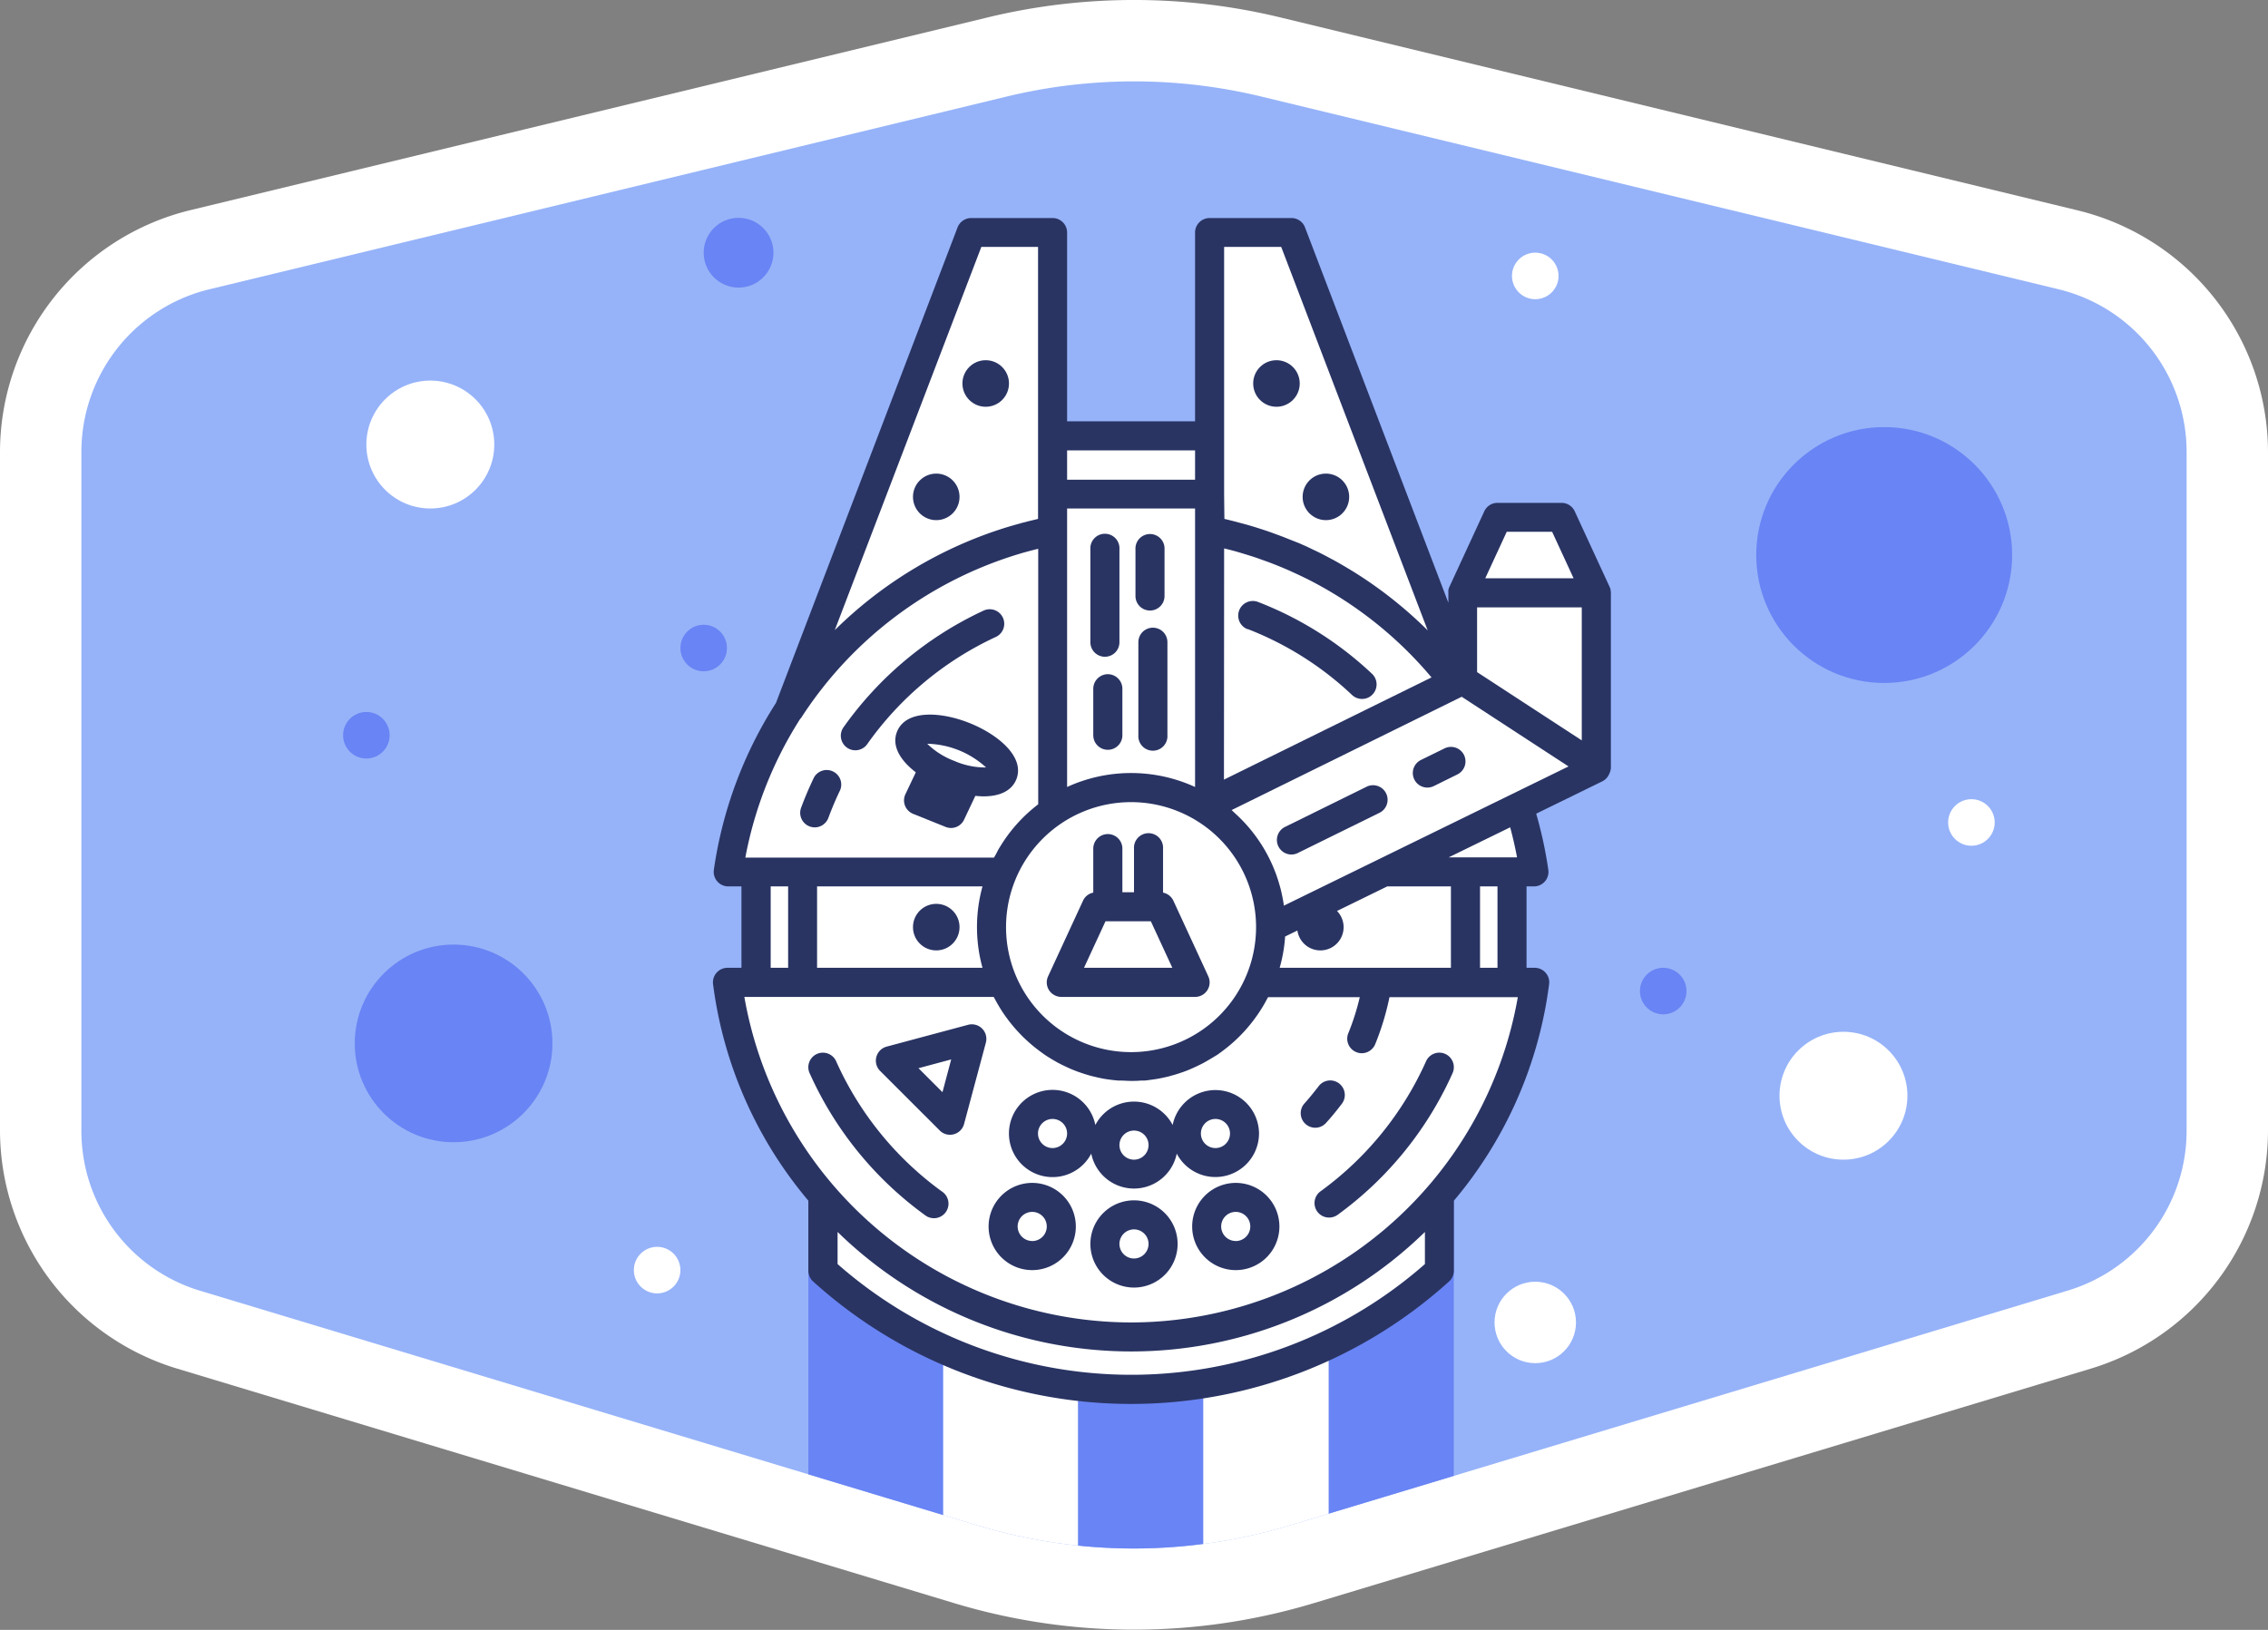 <svg id="Capa_1" data-name="Capa 1" xmlns="http://www.w3.org/2000/svg" xmlns:xlink="http://www.w3.org/1999/xlink" viewBox="0 0 416 299"><rect x="0" y="0" width="416" height="299" fill="#808080" stroke="none"/><defs><style>.cls-1{fill:none;}.cls-2{fill:#fff;}.cls-3{fill:#96b3f9;}.cls-4{fill:#6984f4;}.cls-5{clip-path:url(#clip-path);}.cls-6{fill:#293463;}</style><clipPath id="clip-path"><path class="cls-1" d="M208,284.07a99.27,99.27,0,0,1-28.74-4.25l-142.45-43a30.61,30.61,0,0,1-21.88-29.46V83A30.69,30.69,0,0,1,38.48,53.05L184.65,17.71a99.45,99.45,0,0,1,46.7,0L377.52,53.05A30.69,30.69,0,0,1,401.07,83V207.32a30.61,30.61,0,0,1-21.88,29.46l-142.45,43A99.27,99.27,0,0,1,208,284.07Z"/></clipPath></defs><title>mauro</title><path class="cls-2" d="M181.14,3.2,35,38.53A45.71,45.71,0,0,0,0,83V207.32a45.71,45.71,0,0,0,32.49,43.75l142.45,43a114.2,114.2,0,0,0,66.12,0l142.45-43A45.71,45.71,0,0,0,416,207.32V83a45.71,45.71,0,0,0-35-44.43L234.86,3.2A114.24,114.24,0,0,0,181.14,3.2Z"/><path class="cls-3" d="M208,284.07a99.27,99.27,0,0,1-28.74-4.25l-142.45-43a30.61,30.61,0,0,1-21.88-29.46V83A30.69,30.69,0,0,1,38.48,53.05L184.65,17.71a99.45,99.45,0,0,1,46.7,0L377.52,53.05A30.69,30.69,0,0,1,401.07,83V207.32a30.61,30.61,0,0,1-21.88,29.46l-142.45,43A99.27,99.27,0,0,1,208,284.07Z"/><circle class="cls-4" cx="135.47" cy="46.36" r="6.4"/><circle class="cls-2" cx="281.6" cy="242.6" r="7.47"/><circle class="cls-4" cx="67.2" cy="134.88" r="4.27"/><circle class="cls-4" cx="129.07" cy="118.88" r="4.27"/><circle class="cls-2" cx="120.53" cy="233" r="4.27"/><circle class="cls-4" cx="305.07" cy="181.81" r="4.27"/><circle class="cls-2" cx="281.6" cy="50.62" r="4.27"/><circle class="cls-2" cx="361.6" cy="150.88" r="4.27"/><circle class="cls-2" cx="78.93" cy="81.55" r="11.73"/><circle class="cls-2" cx="338.13" cy="201.01" r="11.73"/><circle class="cls-4" cx="83.2" cy="191.41" r="18.13"/><circle class="cls-4" cx="345.6" cy="101.82" r="23.47"/><g class="cls-5"><rect class="cls-4" x="148.27" y="208.85" width="24.74" height="77.1"/><rect class="cls-2" x="173.01" y="208.85" width="24.74" height="77.1"/><rect class="cls-4" x="197.75" y="208.85" width="22.97" height="77.1"/><rect class="cls-4" x="243.69" y="208.85" width="22.97" height="77.1"/><rect class="cls-2" x="220.72" y="208.85" width="22.97" height="77.1"/></g><path class="cls-2" d="M207.47,254.33a83.52,83.52,0,0,1-56-21.48V219.11l-.75-.9A73.57,73.57,0,0,1,134,180.74h5.16V159.41h-5A73.23,73.23,0,0,1,145,130.63l.17-.27,33.3-87.2h14V80.49H222.4V43.16h14l26.18,68.55,6.19-1.14v-1.7l.08-.17L275,95.42h11.05l6.21,13.45v31.66l-14.32,7,.74,2.58a72.84,72.84,0,0,1,2.05,9.29H276.8v21.33h4.09a73.64,73.64,0,0,1-16.67,37.47l-.75.9v13.74A83.52,83.52,0,0,1,207.47,254.33Z"/><circle class="cls-6" cx="180.8" cy="70.35" r="4.27"/><circle class="cls-6" cx="171.73" cy="91.15" r="4.27"/><circle class="cls-6" cx="234.13" cy="70.35" r="4.27"/><circle class="cls-6" cx="243.2" cy="91.15" r="4.27"/><circle class="cls-6" cx="171.73" cy="170.08" r="4.27"/><path class="cls-6" d="M215.22,165.23a2.66,2.66,0,0,0-1.89-1.48v-8.07a2.67,2.67,0,1,0-5.33,0v8h-2.13v-8a2.67,2.67,0,1,0-5.34,0v8.07a2.62,2.62,0,0,0-1.88,1.48l-6.4,13.86a2.65,2.65,0,0,0,.17,2.56,2.69,2.69,0,0,0,2.25,1.23H219.2a2.66,2.66,0,0,0,2.42-3.79Zm-16.39,12.31,3.94-8.53h8.32l3.94,8.53Z"/><path class="cls-6" d="M230.93,207.94a8,8,0,0,0-15.84-1.56,8,8,0,0,0-14.18,0,8,8,0,1,0-.75,5.25,8,8,0,0,0,15.68,0,8,8,0,0,0,15.09-3.69Zm-37.86,2.67a2.67,2.67,0,1,1,2.66-2.67A2.68,2.68,0,0,1,193.07,210.61ZM208,212.74a2.67,2.67,0,1,1,2.67-2.67A2.68,2.68,0,0,1,208,212.74Zm12.27-4.8a2.67,2.67,0,1,1,2.66,2.67A2.67,2.67,0,0,1,220.27,207.94Z"/><path class="cls-6" d="M208,220.2a8,8,0,1,0,8,8A8,8,0,0,0,208,220.2Zm0,10.67a2.67,2.67,0,1,1,2.67-2.67A2.68,2.68,0,0,1,208,230.87Z"/><path class="cls-6" d="M189.33,217a8,8,0,1,0,8,8A8,8,0,0,0,189.33,217Zm0,10.66A2.67,2.67,0,1,1,192,225,2.67,2.67,0,0,1,189.33,227.67Z"/><path class="cls-6" d="M226.67,217a8,8,0,1,0,8,8A8,8,0,0,0,226.67,217Zm0,10.66a2.67,2.67,0,1,1,2.66-2.67A2.68,2.68,0,0,1,226.67,227.67Z"/><path class="cls-6" d="M172.76,218.57a59.48,59.48,0,0,1-19.33-23.74,2.67,2.67,0,1,0-4.86,2.19,64.87,64.87,0,0,0,21.05,25.86,2.67,2.67,0,1,0,3.14-4.31Z"/><path class="cls-6" d="M265.09,193.34a2.66,2.66,0,0,0-3.52,1.35,59.53,59.53,0,0,1-19.35,23.85,2.66,2.66,0,0,0,1.57,4.82,2.72,2.72,0,0,0,1.57-.51,64.85,64.85,0,0,0,21.08-26A2.67,2.67,0,0,0,265.09,193.34Z"/><path class="cls-6" d="M228.86,115.4A58.73,58.73,0,0,1,248,127.5a2.68,2.68,0,0,0,1.83.72,2.64,2.64,0,0,0,1.94-.84,2.67,2.67,0,0,0-.11-3.77,64.2,64.2,0,0,0-20.9-13.18,2.67,2.67,0,1,0-1.93,5Z"/><path class="cls-6" d="M155.35,137.15a2.67,2.67,0,0,0,3.72-.64,59.5,59.5,0,0,1,23.58-19.66,2.66,2.66,0,0,0-2.23-4.84,65,65,0,0,0-25.71,21.42A2.68,2.68,0,0,0,155.35,137.15Z"/><path class="cls-6" d="M148.51,151.61a2.77,2.77,0,0,0,.93.17,2.68,2.68,0,0,0,2.5-1.74c.64-1.72,1.36-3.43,2.16-5.09a2.67,2.67,0,0,0-4.8-2.32c-.87,1.81-1.67,3.68-2.36,5.55A2.67,2.67,0,0,0,148.51,151.61Z"/><path class="cls-6" d="M177.56,188l-14.93,4a2.67,2.67,0,0,0-1.2,4.46l10.94,10.93a2.62,2.62,0,0,0,1.88.78,2.72,2.72,0,0,0,.69-.09,2.66,2.66,0,0,0,1.89-1.88l4-14.93a2.67,2.67,0,0,0-3.27-3.27Zm-4.69,12.36-4.4-4.4,6-1.61Z"/><path class="cls-6" d="M268.53,138.5a2.67,2.67,0,0,0-3.57-1.21l-4.34,2.13a2.67,2.67,0,0,0,1.18,5.06,2.75,2.75,0,0,0,1.18-.27l4.33-2.14A2.67,2.67,0,0,0,268.53,138.5Z"/><path class="cls-6" d="M250.57,144.37l-14.88,7.33a2.67,2.67,0,0,0,1.19,5.06,2.61,2.61,0,0,0,1.17-.28l14.87-7.32a2.67,2.67,0,1,0-2.35-4.79Z"/><path class="cls-6" d="M243.22,206c1-1.09,1.94-2.25,2.83-3.42a2.67,2.67,0,1,0-4.26-3.21c-.79,1-1.64,2.08-2.53,3.06a2.67,2.67,0,0,0,2,4.45A2.64,2.64,0,0,0,243.22,206Z"/><path class="cls-6" d="M164.54,134.21c-1.07,2.66.66,5.34,3.44,7.47l-1.9,4a2.66,2.66,0,0,0,1.41,3.62l5.94,2.39a2.64,2.64,0,0,0,3.4-1.32L178.9,146c.51.05,1,.09,1.51.09,2.77,0,5.08-.88,6-3.1h0c1.64-4.08-3.27-8.21-8.53-10.33S166.19,130.14,164.54,134.21Zm16.33,6.58a14.16,14.16,0,0,1-5.8-1.19,14.32,14.32,0,0,1-5-3.16,16.53,16.53,0,0,1,10.8,4.35Z"/><path class="cls-6" d="M202.67,120.48a2.66,2.66,0,0,0,2.66-2.66V100.75a2.67,2.67,0,1,0-5.33,0v17.07A2.66,2.66,0,0,0,202.67,120.48Z"/><path class="cls-6" d="M203.2,123.68a2.68,2.68,0,0,0-2.67,2.67v8.53a2.67,2.67,0,0,0,5.34,0v-8.53A2.68,2.68,0,0,0,203.2,123.68Z"/><path class="cls-6" d="M211.47,115.15a2.66,2.66,0,0,0-2.67,2.67v17.06a2.67,2.67,0,1,0,5.33,0V117.82A2.66,2.66,0,0,0,211.47,115.15Z"/><path class="cls-6" d="M210.93,112a2.66,2.66,0,0,0,2.67-2.67v-8.53a2.67,2.67,0,1,0-5.33,0v8.53A2.66,2.66,0,0,0,210.93,112Z"/><path class="cls-6" d="M295.43,108.38a.57.57,0,0,1,0-.13,2.91,2.91,0,0,0-.19-.59,0,0,0,0,0,0,0l-6.4-13.86a2.65,2.65,0,0,0-2.42-1.55H274.67a2.65,2.65,0,0,0-2.42,1.55l-6.4,13.86a0,0,0,0,0,0,0,2.39,2.39,0,0,0-.19.59.57.57,0,0,0,0,.13,2.21,2.21,0,0,0,0,.37v1.82l-26.31-68.9A2.66,2.66,0,0,0,236.8,40H221.87a2.66,2.66,0,0,0-2.67,2.66V77.29H195.73V42.62A2.66,2.66,0,0,0,193.07,40H178.13a2.68,2.68,0,0,0-2.49,1.71l-33.31,87.24a77,77,0,0,0-11.4,30.66,2.67,2.67,0,0,0,2.64,3H136v14.93h-2.56a2.67,2.67,0,0,0-2.65,3,76.68,76.68,0,0,0,17.48,39.72v12.82a2.67,2.67,0,0,0,.87,2,86.93,86.93,0,0,0,116.65,0,2.65,2.65,0,0,0,.88-2V220.27a76.75,76.75,0,0,0,17.47-39.72,2.63,2.63,0,0,0-.64-2.1,2.67,2.67,0,0,0-2-.91H280V162.61h1.36a2.66,2.66,0,0,0,2.64-3,76,76,0,0,0-2.23-10.34l12.14-5.94a2.63,2.63,0,0,0,1.16-1.15s.05-.11.08-.17a2.36,2.36,0,0,0,.12-.28,2.51,2.51,0,0,0,.2-.94v-32A2.21,2.21,0,0,0,295.43,108.38ZM276.37,97.55h8.32l3.94,8.53h-16.2Zm-51.84-6.93V45.29H235l26.87,70.35a77.48,77.48,0,0,0-12.41-10l-.23-.15c-.64-.41-1.29-.81-1.94-1.2l-.67-.4c-.62-.36-1.23-.72-1.85-1.06l-.72-.38c-1-.54-2-1.07-3.07-1.56l-1.33-.64-1.41-.62L236.64,99l-1.3-.52-2-.74-.91-.32c-1-.33-1.94-.64-2.92-.93l-.94-.27-2.2-.59-1-.25-.79-.19Zm0,10h0l.06,0c1,.24,2,.5,2.95.79l.79.24c.74.23,1.47.45,2.2.7l.86.31c.71.25,1.42.5,2.12.78l.79.31c.74.3,1.48.61,2.21.93l.61.28c.84.38,1.67.77,2.49,1.18l.27.13a72.32,72.32,0,0,1,22.69,18l-38.07,18.75Zm-28.8-18H219.2V88H195.73Zm0,14.73V93.28H219.2v51.09a28.18,28.18,0,0,0-23.47,0Zm11.74,49.8a22.93,22.93,0,1,1-22.94,22.93A22.93,22.93,0,0,1,207.47,147.15ZM180,45.29H190.4v49.9l-.4.1-1.41.34-1.24.32-1.83.52-.64.19a77.29,77.29,0,0,0-31.76,18.93Zm-33.16,86.53a1.27,1.27,0,0,0,.1-.12,72.47,72.47,0,0,1,39.52-29.94l.23-.07c1-.31,2.09-.6,3.14-.87l.31-.08.29-.06v46.87a28.12,28.12,0,0,0-7,7.79l-.09.14c-.19.31-.37.63-.54,1l-.21.38c-.09.15-.18.31-.26.47H136.71A71.81,71.81,0,0,1,146.81,131.82Zm33.4,45.72H149.87V162.61h30.34a28.09,28.09,0,0,0,0,14.93Zm-35.68-14.93v14.93h-3.2V162.61Zm116.8,69.28a81.58,81.58,0,0,1-107.73,0V226a77.14,77.14,0,0,0,107.73,0ZM207.47,242.6a72.12,72.12,0,0,1-70.94-59.72h45.73l.22.38c.13.25.27.5.41.75.34.6.69,1.18,1.07,1.75l.08.12c.23.34.47.67.72,1a2.43,2.43,0,0,0,.14.2,28.43,28.43,0,0,0,5.65,5.63h0c.33.25.67.49,1,.73l.27.18c.56.37,1.14.72,1.72,1.05l.47.27.78.4.8.38.67.31c.49.21,1,.41,1.48.59l.33.11c.44.16.89.3,1.35.44l.48.14c.47.13.95.24,1.43.35a2.3,2.3,0,0,0,.28.06c.57.13,1.15.23,1.74.31l.39.05c.46.06.94.11,1.41.15l.48,0c.6,0,1.19.06,1.8.06s1.2,0,1.79-.06l.48,0c.48,0,.95-.09,1.42-.15l.38-.05c.59-.08,1.17-.18,1.75-.31a2.61,2.61,0,0,0,.27-.06c.48-.1,1-.22,1.43-.36l.48-.13c.46-.14.91-.28,1.36-.44l.32-.11c.5-.18,1-.38,1.48-.59l.67-.31q.4-.18.81-.39c.26-.12.52-.25.77-.39l.49-.28c.58-.33,1.14-.67,1.69-1l.29-.18c.34-.24.68-.48,1-.73l0,0a28.07,28.07,0,0,0,5.64-5.62l.15-.2c.24-.33.48-.66.71-1l.08-.12c.38-.57.74-1.15,1.08-1.75l.41-.75.21-.38h16.82a43.77,43.77,0,0,1-2.1,6.61,2.66,2.66,0,0,0,1.46,3.47,2.56,2.56,0,0,0,1,.2,2.67,2.67,0,0,0,2.47-1.65,49.08,49.08,0,0,0,2.62-8.63H278.4A72.11,72.11,0,0,1,207.47,242.6Zm37.74-75.47,9.24-4.52h11.68v14.93H234.72a27.76,27.76,0,0,0,1-5.74l2.25-1.1a4.26,4.26,0,1,0,7.28-3.57Zm23.59-9.85h-3.08L277,151.77c.49,1.83.91,3.66,1.26,5.51H268.8Zm5.87,5.33v14.93h-3.2V162.61Zm-39.2,3.54c0-.07,0-.14,0-.21-.1-.63-.21-1.26-.35-1.88-.06-.3-.13-.59-.2-.88-.13-.51-.27-1-.43-1.52s-.27-.83-.41-1.23l-.09-.24a27.93,27.93,0,0,0-7.39-10.93l-.13-.12c-.19-.18-.37-.36-.57-.53l42.21-20.79h0l19.59,12.78Zm54.66-30.33-19.2-12.52V111.42h19.2Z"/></svg>